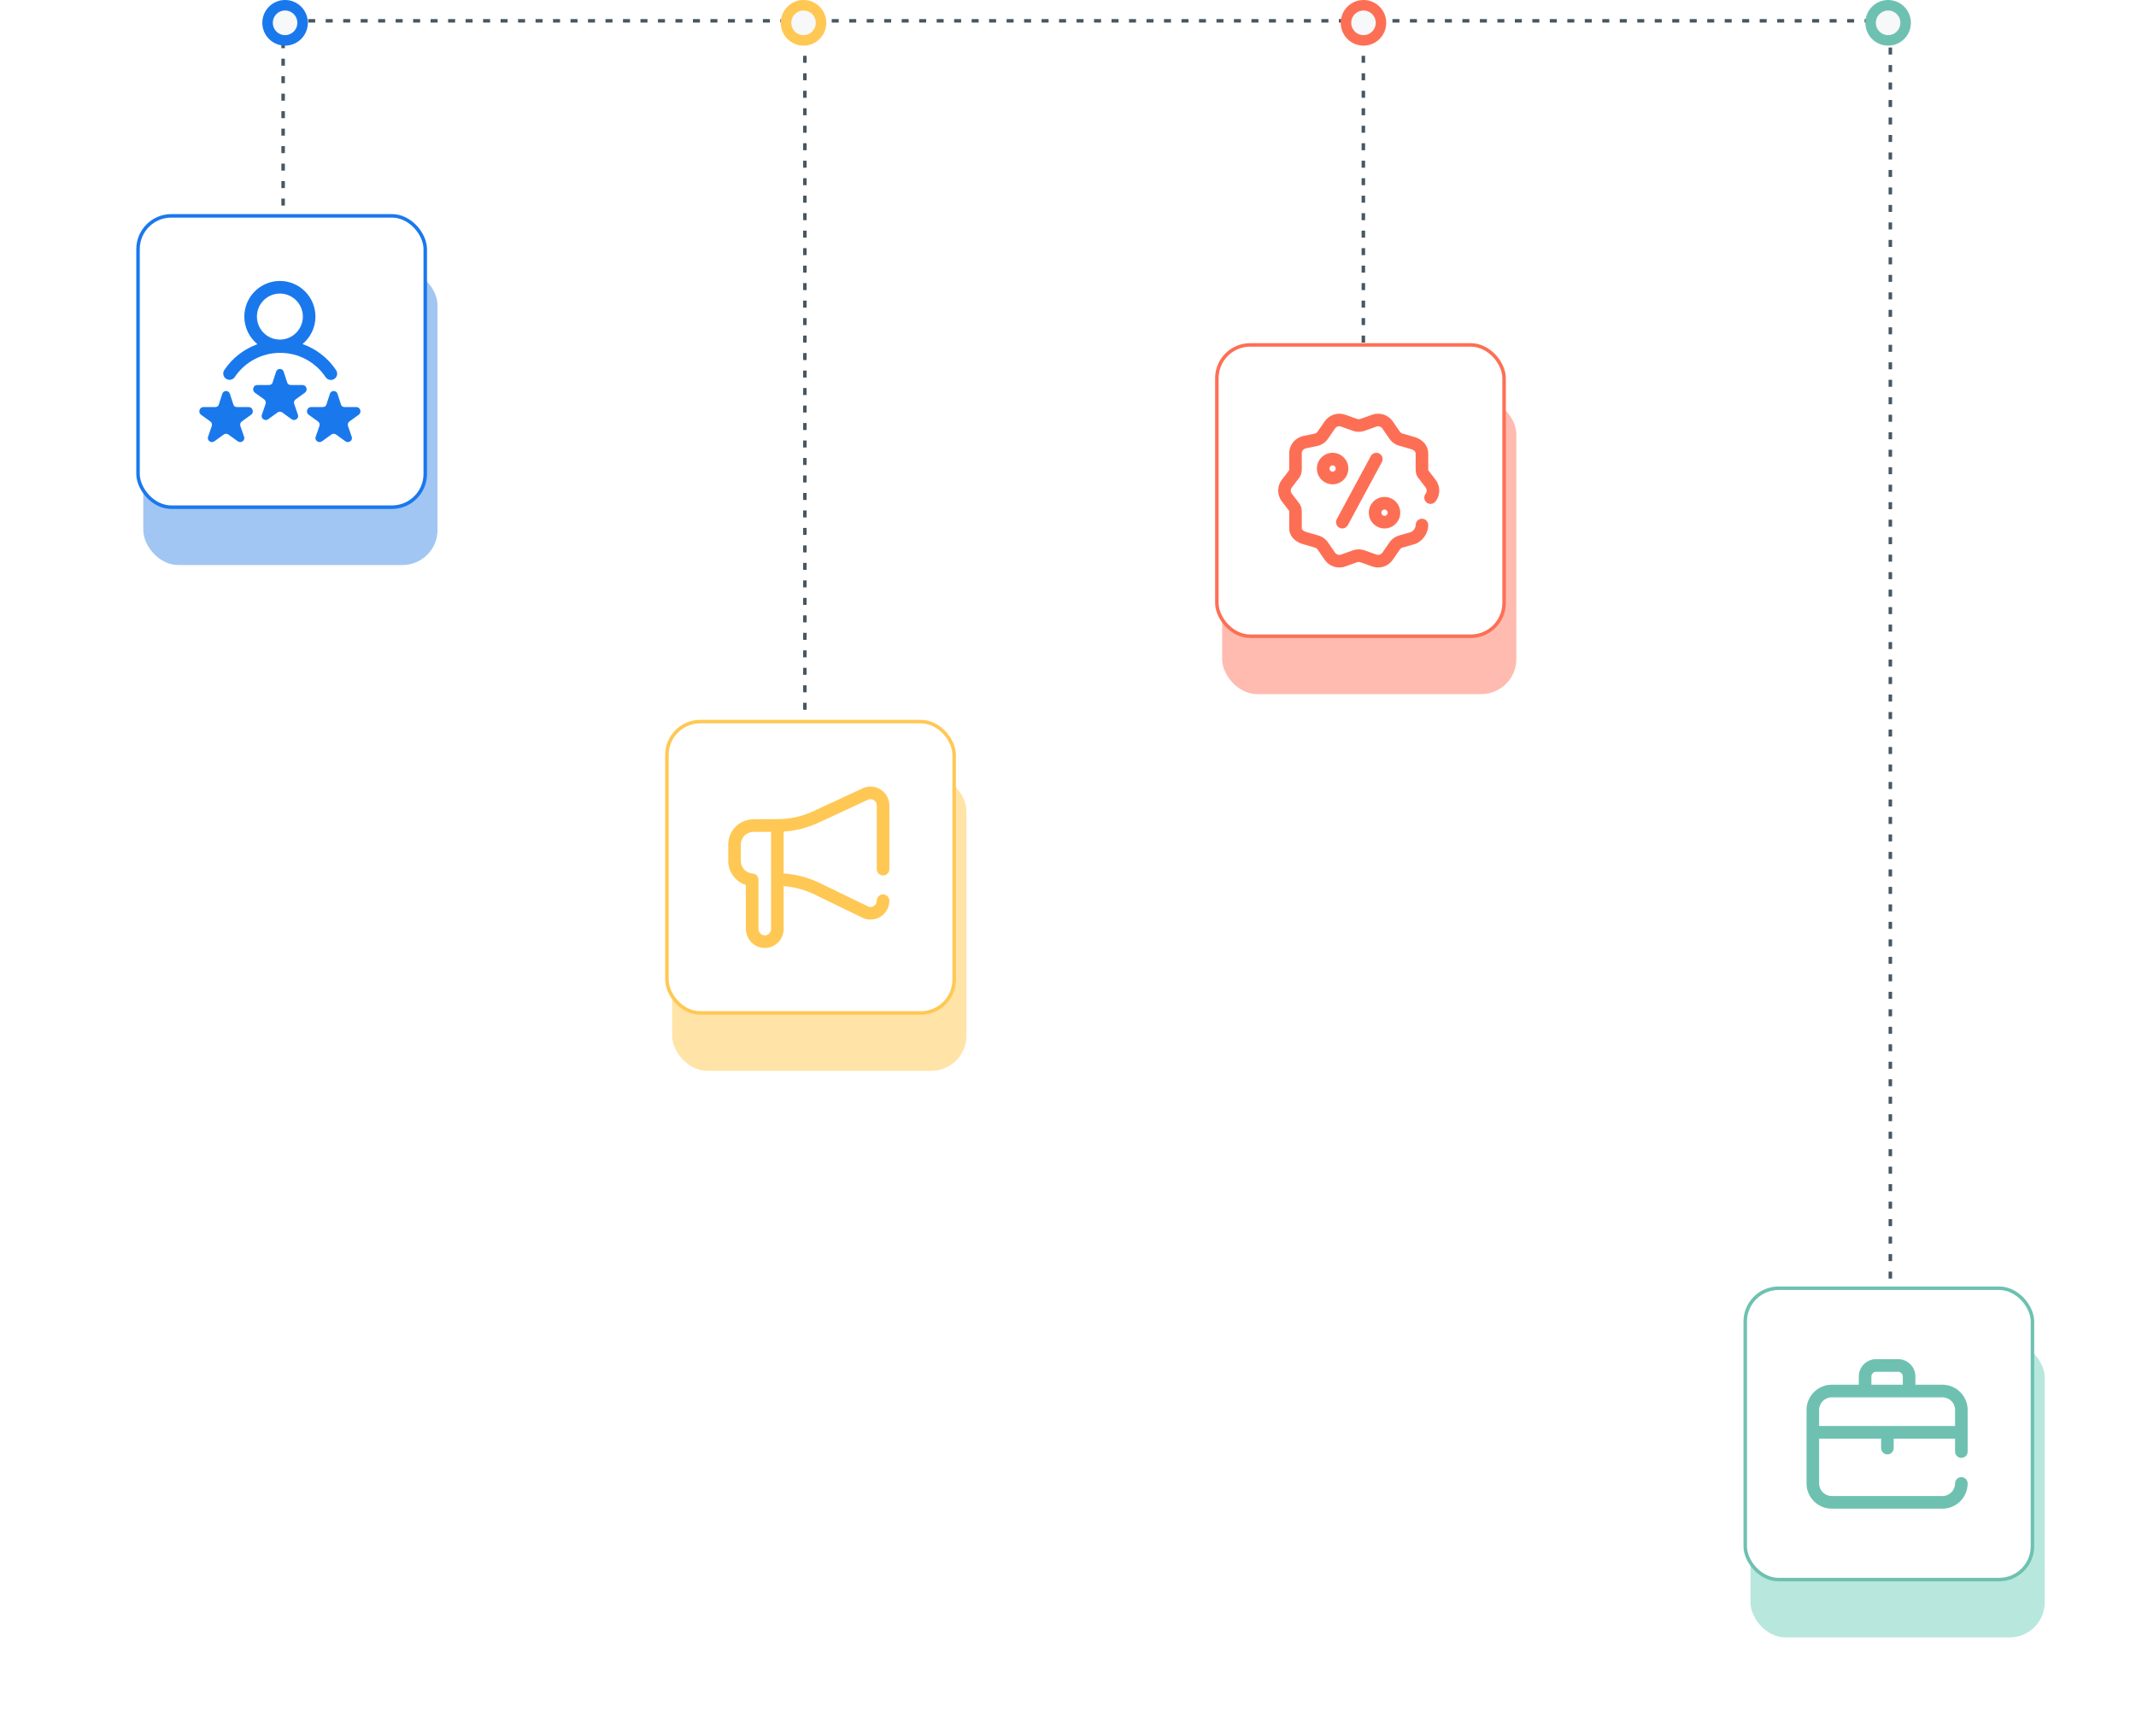 <svg width="513" height="417" viewBox="0 0 513 417" fill="none" xmlns="http://www.w3.org/2000/svg">
<path d="M454 315.5L454 5L327.436 5M327.436 5L327.436 83.617M327.436 5L193.303 5M193.303 5L193.303 180M193.303 5L68 5L68 83.617" stroke="#475762" stroke-width="0.841" stroke-dasharray="1.68 2.52"/>
<path d="M188.78 5.48C188.78 3.148 190.666 1.262 192.986 1.262C195.307 1.262 197.192 3.148 197.192 5.48C197.192 7.812 195.307 9.698 192.986 9.698C190.666 9.698 188.78 7.812 188.78 5.48Z" fill="#F7F8F9" stroke="#FFC854" stroke-width="2.524"/>
<path d="M64.262 5.48C64.262 3.148 66.147 1.262 68.468 1.262C70.788 1.262 72.674 3.148 72.674 5.48C72.674 7.812 70.788 9.698 68.468 9.698C66.147 9.698 64.262 7.812 64.262 5.48Z" fill="#F7F8F9" stroke="#1A78ED" stroke-width="2.524"/>
<path d="M323.262 5.48C323.262 3.148 325.147 1.262 327.468 1.262C329.788 1.262 331.674 3.148 331.674 5.48C331.674 7.812 329.788 9.698 327.468 9.698C325.147 9.698 323.262 7.812 323.262 5.48Z" fill="#F7F8F9" stroke="#FD6F55" stroke-width="2.524"/>
<path d="M449.262 5.48C449.262 3.148 451.147 1.262 453.468 1.262C455.788 1.262 457.674 3.148 457.674 5.48C457.674 7.812 455.788 9.698 453.468 9.698C451.147 9.698 449.262 7.812 449.262 5.48Z" fill="#F7F8F9" stroke="#6EC1B1" stroke-width="2.524"/>
<g filter="url(#filter0_dd)">
<rect x="96.664" y="128.983" width="70.664" height="70.814" rx="8.412" transform="rotate(180 96.664 128.983)" fill="#A1C6F3"/>
</g>
<rect x="102.132" y="121.818" width="68.982" height="69.973" rx="7.992" transform="rotate(180 102.132 121.818)" fill="white" stroke="#1A78ED" stroke-width="0.841"/>
<g clip-path="url(#clip0)">
<path d="M80.306 91.007C80.047 91.18 79.755 91.263 79.466 91.263C78.979 91.263 78.5 91.027 78.209 90.59C75.766 86.933 71.683 84.749 67.287 84.749C62.903 84.749 58.827 86.923 56.382 90.564C55.916 91.258 54.977 91.442 54.284 90.975C53.592 90.508 53.408 89.567 53.874 88.873C55.827 85.964 58.627 83.817 61.827 82.669C59.908 81.098 58.68 78.71 58.68 76.039C58.68 71.32 62.512 67.48 67.221 67.48C71.93 67.48 75.761 71.32 75.761 76.039C75.761 78.69 74.552 81.064 72.657 82.635C75.907 83.779 78.749 85.952 80.721 88.906C81.186 89.601 80.999 90.542 80.306 91.007ZM67.221 70.51C64.179 70.51 61.704 72.99 61.704 76.039C61.704 79.088 64.179 81.568 67.221 81.568C70.263 81.568 72.738 79.088 72.738 76.039C72.738 72.99 70.263 70.51 67.221 70.51ZM61.193 94.302L63.446 95.931C63.782 96.174 63.922 96.603 63.794 96.996L62.886 99.632C62.848 99.749 62.833 99.864 62.838 99.973C62.87 100.681 63.756 101.165 64.405 100.696L66.659 99.066C66.826 98.945 67.023 98.884 67.221 98.884C67.418 98.884 67.615 98.945 67.783 99.066L70.037 100.696C70.686 101.165 71.576 100.681 71.604 99.973C71.608 99.864 71.593 99.749 71.555 99.632L70.648 96.996C70.52 96.603 70.66 96.174 70.996 95.931L73.249 94.302C73.999 93.76 73.613 92.475 72.687 92.475L69.901 92.475C69.487 92.475 69.119 92.315 68.991 91.922L68.131 89.27C67.987 88.831 67.604 88.612 67.221 88.612C66.838 88.612 66.454 88.831 66.311 89.27L65.45 91.922C65.322 92.315 64.955 92.475 64.54 92.475L61.755 92.475C60.828 92.475 60.443 93.76 61.193 94.302ZM48.269 99.604L50.522 101.233C50.857 101.476 50.998 101.905 50.87 102.297L49.962 104.933C49.924 105.051 49.909 105.165 49.914 105.275C49.946 105.983 50.831 106.467 51.481 105.998L53.734 104.368C53.902 104.247 54.099 104.186 54.297 104.186C54.494 104.186 54.691 104.247 54.859 104.368L57.112 105.998C57.762 106.467 58.651 105.983 58.679 105.275C58.684 105.165 58.669 105.051 58.63 104.933L57.724 102.297C57.596 101.905 57.736 101.476 58.071 101.233L60.325 99.604C61.075 99.062 60.689 97.776 59.762 97.776L56.977 97.776C56.562 97.776 56.195 97.617 56.067 97.224L55.206 94.571C55.063 94.133 54.68 93.914 54.297 93.914C53.913 93.914 53.53 94.133 53.387 94.571L52.526 97.224C52.398 97.617 52.031 97.776 51.616 97.776L48.831 97.776C47.904 97.776 47.519 99.062 48.269 99.604ZM74.117 99.604L76.371 101.233C76.706 101.476 76.846 101.905 76.718 102.297L75.811 104.933C75.772 105.051 75.757 105.165 75.762 105.275C75.794 105.983 76.68 106.467 77.329 105.998L79.583 104.368C79.751 104.247 79.948 104.186 80.145 104.186C80.343 104.186 80.54 104.247 80.707 104.368L82.961 105.998C83.61 106.467 84.5 105.983 84.528 105.275C84.532 105.165 84.517 105.051 84.479 104.933L83.572 102.297C83.444 101.905 83.585 101.476 83.92 101.233L86.173 99.604C86.923 99.062 86.538 97.776 85.611 97.776L82.826 97.776C82.411 97.776 82.044 97.617 81.916 97.224L81.055 94.571C80.912 94.133 80.528 93.914 80.145 93.914C79.762 93.914 79.379 94.133 79.235 94.571L78.375 97.224C78.246 97.617 77.879 97.776 77.465 97.776L74.679 97.776C73.753 97.776 73.367 99.062 74.117 99.604Z" fill="#1A78ED"/>
</g>
<g filter="url(#filter1_dd)">
<rect x="223.691" y="250.46" width="70.664" height="70.814" rx="8.412" transform="rotate(180 223.691 250.46)" fill="#FFE3A7"/>
</g>
<rect x="229.159" y="243.295" width="68.982" height="69.973" rx="7.992" transform="rotate(180 229.159 243.295)" fill="white" stroke="#FFC854" stroke-width="0.841"/>
<g clip-path="url(#clip1)">
<path d="M212.085 210.277C212.92 210.277 213.597 209.599 213.597 208.762L213.597 193.465C213.597 191.989 212.877 190.6 211.673 189.75C210.468 188.899 208.921 188.689 207.534 189.186C207.491 189.201 207.449 189.219 207.408 189.238L195.298 194.857C192.632 196.094 189.791 196.73 186.853 196.747L180.941 196.782C177.609 196.784 174.899 199.502 174.899 202.841L174.899 206.78C174.899 209.467 176.672 211.78 179.132 212.558L179.132 223.093C179.132 224.326 179.638 225.53 180.52 226.397C181.375 227.238 182.489 227.697 183.668 227.697C183.697 227.697 183.726 227.697 183.755 227.696C184.948 227.674 186.065 227.191 186.902 226.337C187.74 225.482 188.202 224.351 188.202 223.153L188.202 212.834C190.753 213.026 193.275 213.703 195.575 214.819L207.37 220.544C207.417 220.567 207.464 220.587 207.513 220.605C208.902 221.111 210.453 220.905 211.664 220.056C212.874 219.206 213.597 217.814 213.597 216.333C213.597 215.497 212.92 214.819 212.085 214.819C211.25 214.819 210.573 215.497 210.573 216.333C210.573 216.835 210.339 217.287 209.929 217.574C209.537 217.849 209.059 217.922 208.607 217.778L196.893 212.092C194.185 210.778 191.208 209.994 188.202 209.797L188.202 199.732C191.103 199.552 193.911 198.839 196.568 197.606L208.606 192.021C209.06 191.876 209.54 191.95 209.932 192.227C210.34 192.514 210.573 192.966 210.573 193.465L210.573 208.762C210.573 209.599 211.25 210.277 212.085 210.277ZM185.178 223.153C185.178 223.972 184.514 224.652 183.697 224.667C183.306 224.675 182.928 224.521 182.637 224.234C182.331 223.933 182.155 223.517 182.155 223.093L182.155 211.313C182.155 210.515 181.538 209.854 180.744 209.801C179.162 209.695 177.923 208.368 177.923 206.78L177.923 202.841C177.923 201.17 179.279 199.811 180.946 199.811L180.955 199.811L185.178 199.787L185.178 223.153Z" fill="#FFC854"/>
</g>
<g filter="url(#filter2_dd)">
<rect x="355.767" y="159.983" width="70.664" height="70.814" rx="8.412" transform="rotate(180 355.767 159.983)" fill="#FFBBAF"/>
</g>
<rect x="361.235" y="152.818" width="68.982" height="69.973" rx="7.992" transform="rotate(180 361.235 152.818)" fill="white" stroke="#FD6F55" stroke-width="0.841"/>
<g clip-path="url(#clip2)">
<path d="M344.774 115.222L343.04 112.961C343.01 112.762 343.015 112.369 343.018 112.122C343.019 112.014 343.02 111.908 343.02 111.807L343.02 108.947C343.02 107.079 341.753 105.552 339.712 104.963L336.861 104.14C336.583 104.06 336.341 103.886 336.18 103.65L334.508 101.214C333.413 99.62 331.375 98.961 329.55 99.611L326.746 100.61C326.473 100.707 326.173 100.707 325.9 100.61L323.096 99.611C321.271 98.961 319.233 99.62 318.139 101.215L316.467 103.65C316.313 103.874 316.088 104.042 315.828 104.127L312.858 104.752C312.821 104.76 312.786 104.769 312.75 104.779C310.859 105.325 309.578 107.047 309.626 108.973L309.626 111.909C309.626 112.011 309.628 112.118 309.63 112.228C309.635 112.446 309.642 112.801 309.605 112.947L307.871 115.224C306.675 116.762 306.676 118.904 307.872 120.441L309.609 122.708C309.641 122.845 309.635 123.194 309.63 123.452C309.628 123.585 309.626 123.72 309.626 123.859L309.626 126.8C309.582 128.605 310.848 130.098 312.934 130.7L315.786 131.523C316.063 131.603 316.305 131.777 316.467 132.013L318.138 134.448C318.951 135.632 320.283 136.3 321.663 136.3C322.141 136.3 322.626 136.22 323.096 136.052L325.9 135.053C326.173 134.956 326.473 134.956 326.746 135.053L329.55 136.052C330.02 136.22 330.505 136.3 330.984 136.3C332.363 136.3 333.695 135.632 334.508 134.448L336.179 132.013C336.341 131.777 336.583 131.603 336.861 131.523L339.712 130.7C341.567 130.165 343.081 128.039 343.02 126.058C342.994 125.222 342.293 124.563 341.462 124.591C340.627 124.618 339.972 125.316 339.998 126.153C340.016 126.736 339.397 127.638 338.876 127.789L336.024 128.612C335.076 128.886 334.246 129.484 333.689 130.296L332.017 132.732C331.697 133.197 331.099 133.389 330.563 133.198L327.759 132.199C326.833 131.869 325.813 131.869 324.887 132.199L322.083 133.198C321.547 133.389 320.949 133.197 320.629 132.732L318.957 130.296C318.4 129.484 317.571 128.886 316.622 128.612L313.77 127.789C313.654 127.755 312.63 127.443 312.648 126.868C312.649 126.852 312.649 126.836 312.649 126.82L312.649 123.859C312.649 123.739 312.651 123.62 312.653 123.505C312.667 122.716 312.684 121.735 312.027 120.889L310.266 118.591C310.263 118.587 310.26 118.583 310.258 118.579C309.913 118.139 309.913 117.524 310.258 117.084C310.261 117.079 310.265 117.073 310.269 117.068L312.029 114.758C312.688 113.906 312.667 112.859 312.653 112.165C312.651 112.077 312.649 111.991 312.649 111.909L312.649 108.952C312.649 108.936 312.649 108.92 312.648 108.905C312.632 108.377 313.006 107.879 313.544 107.704L316.515 107.078C316.551 107.07 316.587 107.061 316.622 107.051C317.571 106.777 318.4 106.179 318.957 105.367L320.629 102.931C320.949 102.466 321.546 102.274 322.083 102.465L324.887 103.464C325.813 103.794 326.833 103.794 327.759 103.464L330.563 102.465C331.1 102.274 331.697 102.466 332.017 102.931L333.689 105.367C334.246 106.179 335.076 106.778 336.024 107.051L338.876 107.874C339.295 107.995 339.997 108.295 339.997 108.947L339.997 111.807C339.997 111.896 339.996 111.989 339.995 112.084C339.984 112.965 339.97 114.054 340.659 114.829L342.38 117.073C342.383 117.076 342.386 117.08 342.389 117.084C342.733 117.524 342.733 118.139 342.389 118.58C341.874 119.238 341.989 120.19 342.647 120.706C343.304 121.222 344.254 121.106 344.768 120.448C345.971 118.91 345.972 116.762 344.774 115.222Z" fill="#FD6F55"/>
<path d="M321.66 126.748C321.888 126.872 322.135 126.931 322.377 126.931C322.915 126.931 323.435 126.643 323.708 126.136L331.879 110.989C332.276 110.253 332.002 109.334 331.268 108.936C330.533 108.538 329.616 108.813 329.219 109.548L321.049 124.696C320.652 125.431 320.926 126.35 321.66 126.748Z" fill="#FD6F55"/>
<path d="M323.829 112.541C323.829 110.453 322.134 108.754 320.05 108.754C317.966 108.754 316.271 110.453 316.271 112.541C316.271 114.629 317.966 116.327 320.05 116.327C322.134 116.327 323.829 114.629 323.829 112.541ZM320.05 113.298C319.633 113.298 319.294 112.958 319.294 112.541C319.294 112.123 319.633 111.783 320.05 111.783C320.467 111.783 320.806 112.123 320.806 112.541C320.806 112.958 320.467 113.298 320.05 113.298Z" fill="#FD6F55"/>
<path d="M332.52 126.93C334.604 126.93 336.299 125.232 336.299 123.144C336.299 121.056 334.604 119.357 332.52 119.357C330.436 119.357 328.741 121.056 328.741 123.144C328.741 125.232 330.436 126.93 332.52 126.93ZM332.52 122.386C332.937 122.386 333.276 122.726 333.276 123.144C333.276 123.561 332.937 123.901 332.52 123.901C332.103 123.901 331.764 123.561 331.764 123.144C331.764 122.726 332.103 122.386 332.52 122.386Z" fill="#FD6F55"/>
</g>
<g filter="url(#filter3_dd)">
<rect x="482.664" y="386.558" width="70.664" height="70.814" rx="8.412" transform="rotate(180 482.664 386.558)" fill="#B8E7DE"/>
</g>
<rect x="488.132" y="379.394" width="68.982" height="69.973" rx="7.992" transform="rotate(180 488.132 379.394)" fill="white" stroke="#6EC1B1" stroke-width="0.841"/>
<g clip-path="url(#clip3)">
<path d="M471.058 350.165C471.893 350.165 472.569 349.487 472.569 348.65L472.569 338.652C472.569 335.311 469.857 332.593 466.523 332.593L460.018 332.593L460.018 330.618C460.018 328.323 458.154 326.455 455.863 326.455L450.578 326.455C448.288 326.455 446.424 328.323 446.424 330.618L446.424 332.593L439.919 332.593C436.585 332.593 433.872 335.311 433.872 338.652L433.872 356.3C433.872 359.641 436.585 362.359 439.919 362.359L466.523 362.359C469.857 362.359 472.569 359.641 472.569 356.3C472.569 355.463 471.893 354.785 471.058 354.785C470.223 354.785 469.546 355.463 469.546 356.3C469.546 357.97 468.19 359.33 466.523 359.33L439.919 359.33C438.252 359.33 436.896 357.97 436.896 356.3L436.896 345.542L451.785 345.542L451.785 347.817C451.785 348.654 452.462 349.332 453.296 349.332C454.131 349.332 454.808 348.654 454.808 347.817L454.808 345.542L469.546 345.542L469.546 348.65C469.546 349.487 470.223 350.165 471.058 350.165ZM449.447 330.618C449.447 329.993 449.955 329.485 450.578 329.485L455.863 329.485C456.487 329.485 456.994 329.993 456.994 330.618L456.994 332.593L449.447 332.593L449.447 330.618ZM436.896 342.512L436.896 338.652C436.896 336.982 438.252 335.623 439.919 335.623L466.523 335.623C468.19 335.623 469.546 336.982 469.546 338.652L469.546 342.512L436.896 342.512Z" fill="#6EC1B1"/>
</g>
<defs>
<filter id="filter0_dd" x="14.223" y="44.709" width="105.996" height="106.146" filterUnits="userSpaceOnUse" color-interpolation-filters="sRGB">
<feFlood flood-opacity="0" result="BackgroundImageFix"/>
<feColorMatrix in="SourceAlpha" type="matrix" values="0 0 0 0 0 0 0 0 0 0 0 0 0 0 0 0 0 0 127 0"/>
<feOffset dx="5.889" dy="4.206"/>
<feGaussianBlur stdDeviation="8.833"/>
<feColorMatrix type="matrix" values="0 0 0 0 0 0 0 0 0 0 0 0 0 0 0 0 0 0 0.05 0"/>
<feBlend mode="normal" in2="BackgroundImageFix" result="effect1_dropShadow"/>
<feColorMatrix in="SourceAlpha" type="matrix" values="0 0 0 0 0 0 0 0 0 0 0 0 0 0 0 0 0 0 127 0"/>
<feOffset dx="2.524" dy="2.524"/>
<feGaussianBlur stdDeviation="1.262"/>
<feColorMatrix type="matrix" values="0 0 0 0 0 0 0 0 0 0 0 0 0 0 0 0 0 0 0.03 0"/>
<feBlend mode="normal" in2="effect1_dropShadow" result="effect2_dropShadow"/>
<feBlend mode="normal" in="SourceGraphic" in2="effect2_dropShadow" result="shape"/>
</filter>
<filter id="filter1_dd" x="141.25" y="166.186" width="105.996" height="106.146" filterUnits="userSpaceOnUse" color-interpolation-filters="sRGB">
<feFlood flood-opacity="0" result="BackgroundImageFix"/>
<feColorMatrix in="SourceAlpha" type="matrix" values="0 0 0 0 0 0 0 0 0 0 0 0 0 0 0 0 0 0 127 0"/>
<feOffset dx="5.889" dy="4.206"/>
<feGaussianBlur stdDeviation="8.833"/>
<feColorMatrix type="matrix" values="0 0 0 0 0 0 0 0 0 0 0 0 0 0 0 0 0 0 0.05 0"/>
<feBlend mode="normal" in2="BackgroundImageFix" result="effect1_dropShadow"/>
<feColorMatrix in="SourceAlpha" type="matrix" values="0 0 0 0 0 0 0 0 0 0 0 0 0 0 0 0 0 0 127 0"/>
<feOffset dx="2.524" dy="2.524"/>
<feGaussianBlur stdDeviation="1.262"/>
<feColorMatrix type="matrix" values="0 0 0 0 0 0 0 0 0 0 0 0 0 0 0 0 0 0 0.03 0"/>
<feBlend mode="normal" in2="effect1_dropShadow" result="effect2_dropShadow"/>
<feBlend mode="normal" in="SourceGraphic" in2="effect2_dropShadow" result="shape"/>
</filter>
<filter id="filter2_dd" x="273.325" y="75.709" width="105.996" height="106.146" filterUnits="userSpaceOnUse" color-interpolation-filters="sRGB">
<feFlood flood-opacity="0" result="BackgroundImageFix"/>
<feColorMatrix in="SourceAlpha" type="matrix" values="0 0 0 0 0 0 0 0 0 0 0 0 0 0 0 0 0 0 127 0"/>
<feOffset dx="5.889" dy="4.206"/>
<feGaussianBlur stdDeviation="8.833"/>
<feColorMatrix type="matrix" values="0 0 0 0 0 0 0 0 0 0 0 0 0 0 0 0 0 0 0.05 0"/>
<feBlend mode="normal" in2="BackgroundImageFix" result="effect1_dropShadow"/>
<feColorMatrix in="SourceAlpha" type="matrix" values="0 0 0 0 0 0 0 0 0 0 0 0 0 0 0 0 0 0 127 0"/>
<feOffset dx="2.524" dy="2.524"/>
<feGaussianBlur stdDeviation="1.262"/>
<feColorMatrix type="matrix" values="0 0 0 0 0 0 0 0 0 0 0 0 0 0 0 0 0 0 0.03 0"/>
<feBlend mode="normal" in2="effect1_dropShadow" result="effect2_dropShadow"/>
<feBlend mode="normal" in="SourceGraphic" in2="effect2_dropShadow" result="shape"/>
</filter>
<filter id="filter3_dd" x="400.223" y="302.284" width="105.996" height="106.146" filterUnits="userSpaceOnUse" color-interpolation-filters="sRGB">
<feFlood flood-opacity="0" result="BackgroundImageFix"/>
<feColorMatrix in="SourceAlpha" type="matrix" values="0 0 0 0 0 0 0 0 0 0 0 0 0 0 0 0 0 0 127 0"/>
<feOffset dx="5.889" dy="4.206"/>
<feGaussianBlur stdDeviation="8.833"/>
<feColorMatrix type="matrix" values="0 0 0 0 0 0 0 0 0 0 0 0 0 0 0 0 0 0 0.05 0"/>
<feBlend mode="normal" in2="BackgroundImageFix" result="effect1_dropShadow"/>
<feColorMatrix in="SourceAlpha" type="matrix" values="0 0 0 0 0 0 0 0 0 0 0 0 0 0 0 0 0 0 127 0"/>
<feOffset dx="2.524" dy="2.524"/>
<feGaussianBlur stdDeviation="1.262"/>
<feColorMatrix type="matrix" values="0 0 0 0 0 0 0 0 0 0 0 0 0 0 0 0 0 0 0.03 0"/>
<feBlend mode="normal" in2="effect1_dropShadow" result="effect2_dropShadow"/>
<feBlend mode="normal" in="SourceGraphic" in2="effect2_dropShadow" result="shape"/>
</filter>
<clipPath id="clip0">
<rect width="38.697" height="38.779" fill="white" transform="matrix(-1 -8.74228e-08 -8.74228e-08 1 86.569 67.442)"/>
</clipPath>
<clipPath id="clip1">
<rect width="38.697" height="38.779" fill="white" transform="translate(174.899 188.919)"/>
</clipPath>
<clipPath id="clip2">
<rect width="38.697" height="38.779" fill="white" transform="translate(306.975 98.442)"/>
</clipPath>
<clipPath id="clip3">
<rect width="38.697" height="38.779" fill="white" transform="translate(433.872 325.018)"/>
</clipPath>
</defs>
</svg>
